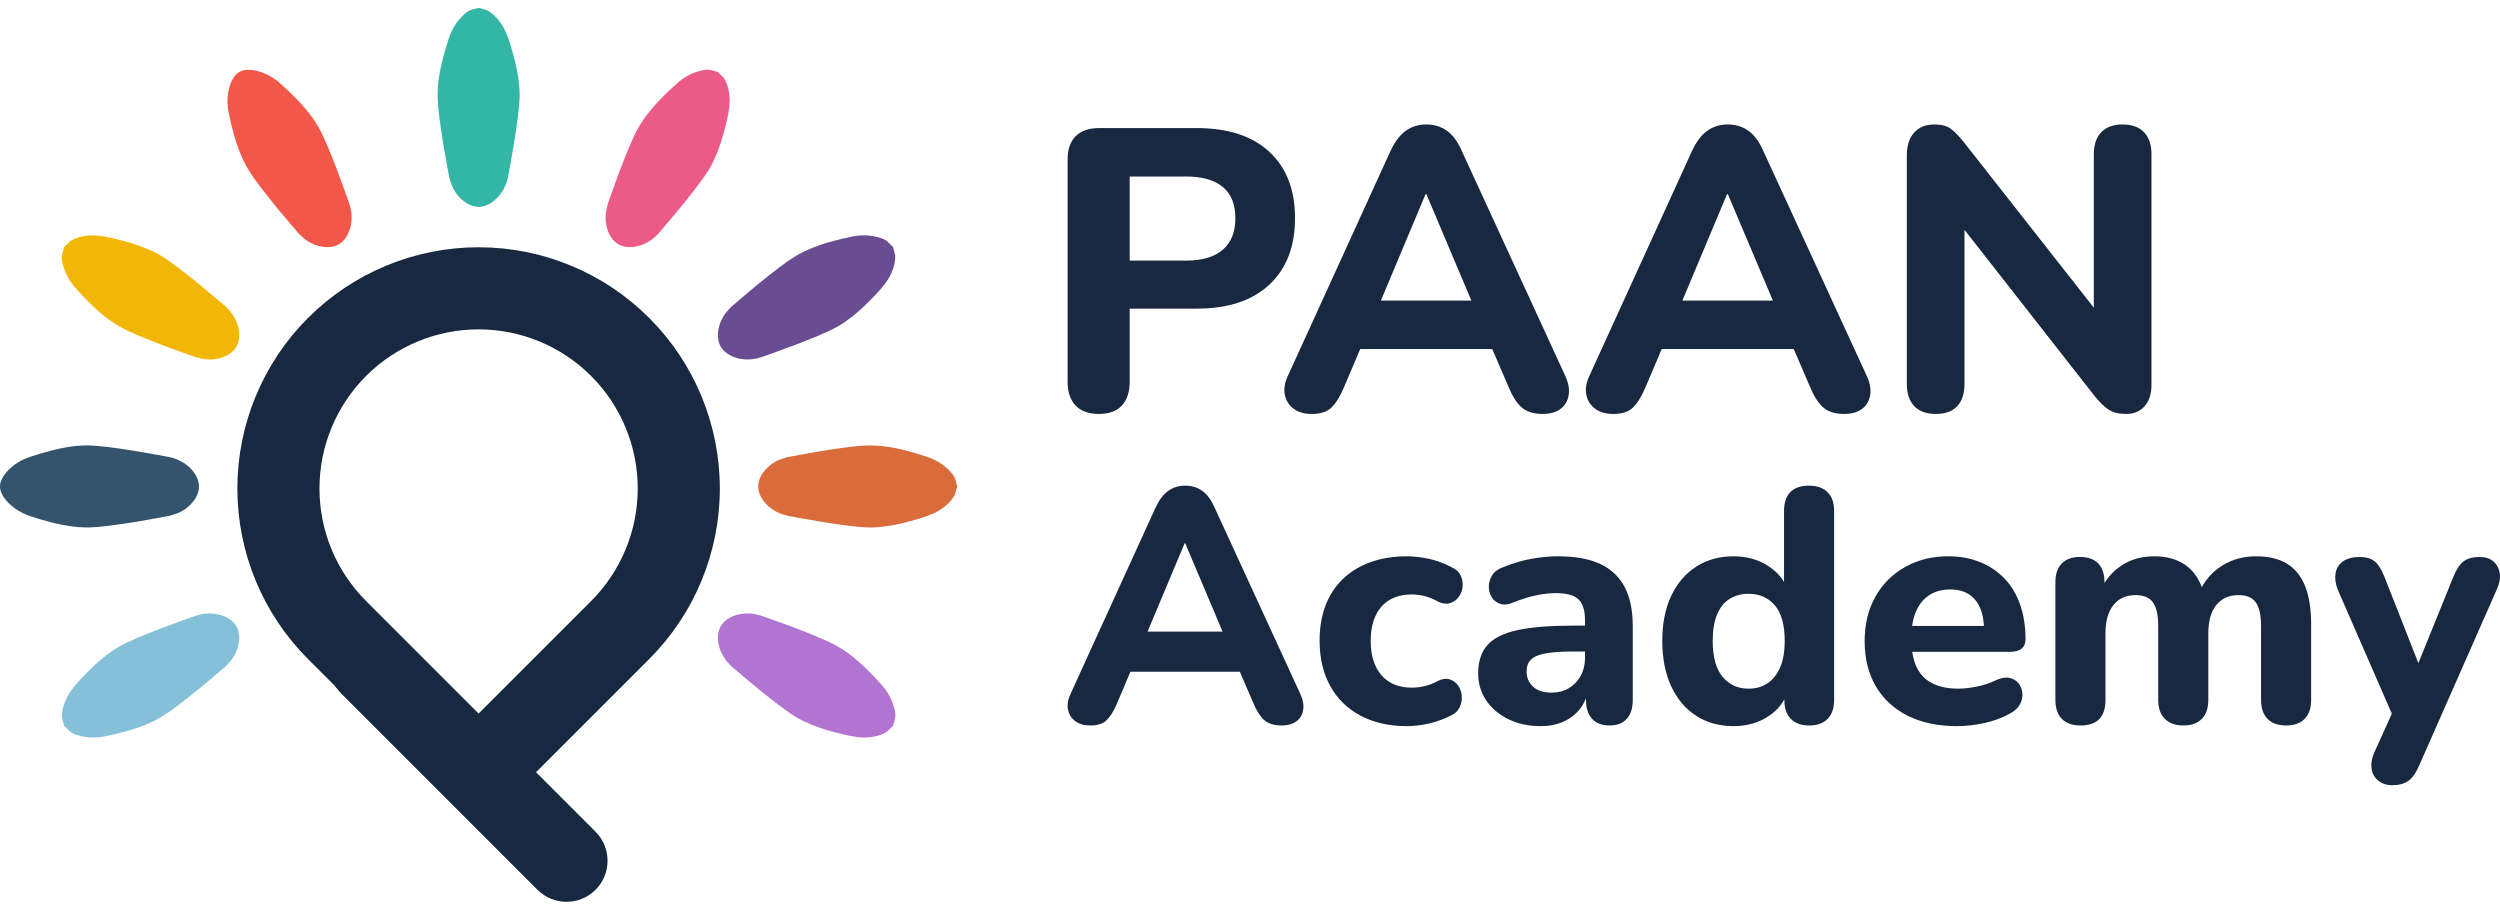 <svg width="270" height="98" viewBox="0 0 270 98" fill="none" xmlns="http://www.w3.org/2000/svg">
<path d="M118.674 44.706C117.579 44.706 116.743 44.403 116.166 43.798C115.59 43.192 115.301 42.342 115.301 41.246V17.247C115.301 16.123 115.597 15.272 116.188 14.696C116.779 14.119 117.622 13.831 118.718 13.831H129.226C132.627 13.831 135.25 14.688 137.095 16.404C138.941 18.119 139.863 20.504 139.863 23.56C139.863 26.616 138.941 29.009 137.095 30.738C135.25 32.468 132.627 33.333 129.226 33.333H122.004V41.246C122.004 42.342 121.723 43.192 121.161 43.798C120.599 44.403 119.77 44.706 118.674 44.706ZM122.004 28.144H128.101C129.831 28.144 131.15 27.755 132.058 26.976C132.966 26.198 133.42 25.059 133.42 23.56C133.42 22.061 132.966 20.937 132.058 20.187C131.15 19.438 129.831 19.063 128.101 19.063H122.004V28.144Z" fill="#172840"/>
<path d="M141.679 44.706C140.872 44.706 140.216 44.519 139.712 44.144C139.207 43.769 138.89 43.265 138.76 42.63C138.631 41.996 138.753 41.29 139.128 40.512L150.198 16.253C150.66 15.272 151.207 14.559 151.841 14.112C152.476 13.665 153.211 13.442 154.047 13.442C154.883 13.442 155.618 13.665 156.252 14.112C156.886 14.559 157.42 15.272 157.852 16.253L169.009 40.512C169.383 41.29 169.52 42.004 169.419 42.652C169.319 43.301 169.023 43.805 168.533 44.166C168.043 44.526 167.409 44.706 166.63 44.706C165.65 44.706 164.893 44.475 164.36 44.014C163.827 43.553 163.358 42.833 162.955 41.852L160.36 35.842L163.041 37.701H145.009L147.69 35.842L145.139 41.852C144.706 42.861 144.252 43.589 143.777 44.036C143.301 44.483 142.602 44.706 141.679 44.706ZM153.96 20.966L148.425 34.155L147.258 32.468H160.793L159.625 34.155L154.047 20.966H153.96Z" fill="#172840"/>
<path d="M174.241 44.706C173.434 44.706 172.778 44.519 172.274 44.144C171.769 43.769 171.452 43.265 171.322 42.63C171.192 41.996 171.315 41.29 171.69 40.512L182.76 16.253C183.221 15.272 183.769 14.559 184.403 14.112C185.037 13.665 185.772 13.442 186.608 13.442C187.444 13.442 188.179 13.665 188.814 14.112C189.448 14.559 189.981 15.272 190.414 16.253L201.57 40.512C201.945 41.29 202.082 42.004 201.981 42.652C201.88 43.301 201.585 43.805 201.095 44.166C200.604 44.526 199.97 44.706 199.192 44.706C198.212 44.706 197.455 44.475 196.922 44.014C196.388 43.553 195.92 42.833 195.516 41.852L192.922 35.842L195.603 37.701H177.571L180.252 35.842L177.701 41.852C177.268 42.861 176.814 43.589 176.338 44.036C175.863 44.483 175.164 44.706 174.241 44.706ZM186.522 20.966L180.987 34.155L179.819 32.468H193.354L192.187 34.155L186.608 20.966H186.522Z" fill="#172840"/>
<path d="M209.051 44.706C208.042 44.706 207.271 44.425 206.738 43.863C206.204 43.301 205.938 42.501 205.938 41.463V16.815C205.938 15.719 206.204 14.883 206.738 14.307C207.271 13.73 207.985 13.442 208.878 13.442C209.657 13.442 210.255 13.593 210.673 13.896C211.091 14.199 211.574 14.696 212.121 15.388L227.3 34.717H226.132V16.642C226.132 15.633 226.399 14.847 226.932 14.285C227.465 13.723 228.236 13.442 229.246 13.442C230.254 13.442 231.025 13.723 231.559 14.285C232.092 14.847 232.359 15.633 232.359 16.642V41.593C232.359 42.544 232.114 43.301 231.624 43.863C231.134 44.425 230.471 44.706 229.635 44.706C228.827 44.706 228.186 44.548 227.71 44.23C227.235 43.913 226.723 43.409 226.175 42.717L211.04 23.388H212.165V41.463C212.165 42.501 211.905 43.301 211.386 43.863C210.867 44.425 210.089 44.706 209.051 44.706Z" fill="#172840"/>
<path d="M117.761 78.353C117.092 78.353 116.549 78.198 116.131 77.887C115.713 77.577 115.45 77.159 115.343 76.633C115.236 76.108 115.337 75.522 115.647 74.878L124.819 54.779C125.201 53.967 125.655 53.376 126.181 53.005C126.706 52.635 127.315 52.45 128.008 52.45C128.701 52.45 129.309 52.635 129.835 53.005C130.36 53.376 130.802 53.967 131.16 54.779L140.404 74.878C140.714 75.522 140.828 76.114 140.744 76.651C140.661 77.189 140.416 77.606 140.01 77.905C139.604 78.204 139.078 78.353 138.433 78.353C137.621 78.353 136.994 78.162 136.552 77.78C136.111 77.398 135.722 76.8 135.388 75.988L133.239 71.008L135.46 72.549H120.52L122.741 71.008L120.627 75.988C120.269 76.824 119.893 77.427 119.499 77.798C119.105 78.168 118.525 78.353 117.761 78.353ZM127.936 58.684L123.35 69.611L122.383 68.214H133.597L132.629 69.611L128.008 58.684H127.936Z" fill="#172840"/>
<path d="M151.94 78.423C150.029 78.423 148.363 78.047 146.942 77.295C145.521 76.542 144.428 75.473 143.664 74.088C142.9 72.703 142.517 71.067 142.517 69.18C142.517 67.771 142.733 66.505 143.162 65.382C143.592 64.26 144.219 63.304 145.043 62.516C145.867 61.728 146.865 61.125 148.035 60.707C149.205 60.288 150.507 60.08 151.94 60.08C152.68 60.08 153.469 60.169 154.305 60.348C155.141 60.528 155.965 60.832 156.777 61.262C157.254 61.477 157.583 61.782 157.762 62.175C157.941 62.569 158.007 62.976 157.959 63.394C157.911 63.812 157.762 64.182 157.511 64.504C157.26 64.827 156.944 65.042 156.562 65.149C156.179 65.257 155.75 65.191 155.272 64.952C154.818 64.689 154.346 64.498 153.857 64.379C153.367 64.26 152.907 64.2 152.478 64.2C151.761 64.2 151.128 64.313 150.579 64.54C150.029 64.767 149.569 65.09 149.199 65.507C148.829 65.925 148.542 66.445 148.339 67.066C148.136 67.687 148.035 68.404 148.035 69.216C148.035 70.792 148.423 72.028 149.199 72.924C149.976 73.819 151.068 74.267 152.478 74.267C152.907 74.267 153.361 74.213 153.839 74.106C154.316 73.998 154.794 73.813 155.272 73.551C155.75 73.312 156.179 73.252 156.562 73.371C156.944 73.491 157.248 73.712 157.475 74.034C157.702 74.357 157.834 74.727 157.869 75.145C157.905 75.563 157.834 75.969 157.654 76.363C157.475 76.757 157.159 77.061 156.705 77.277C155.893 77.683 155.081 77.975 154.269 78.154C153.457 78.334 152.68 78.423 151.94 78.423Z" fill="#172840"/>
<path d="M166.378 78.423C165.089 78.423 163.93 78.172 162.903 77.671C161.876 77.169 161.076 76.488 160.503 75.629C159.93 74.769 159.643 73.801 159.643 72.727C159.643 71.437 159.977 70.416 160.646 69.663C161.315 68.911 162.401 68.374 163.906 68.051C165.411 67.729 167.405 67.567 169.889 67.567H171.788V70.362H169.925C168.707 70.362 167.722 70.428 166.969 70.559C166.217 70.69 165.68 70.911 165.357 71.222C165.035 71.532 164.874 71.962 164.874 72.511C164.874 73.18 165.106 73.73 165.572 74.16C166.038 74.59 166.713 74.804 167.596 74.804C168.289 74.804 168.904 74.643 169.441 74.321C169.979 73.998 170.403 73.556 170.713 72.995C171.024 72.434 171.179 71.795 171.179 71.079V66.958C171.179 65.907 170.94 65.161 170.462 64.719C169.985 64.277 169.173 64.056 168.026 64.056C167.382 64.056 166.683 64.134 165.931 64.289C165.178 64.445 164.348 64.701 163.44 65.06C162.915 65.298 162.449 65.352 162.043 65.221C161.637 65.09 161.327 64.85 161.112 64.504C160.897 64.158 160.789 63.776 160.789 63.358C160.789 62.94 160.909 62.534 161.147 62.14C161.386 61.746 161.78 61.453 162.33 61.262C163.452 60.808 164.509 60.498 165.5 60.331C166.492 60.163 167.405 60.08 168.241 60.08C170.08 60.08 171.591 60.348 172.774 60.886C173.955 61.423 174.845 62.247 175.442 63.358C176.039 64.469 176.338 65.896 176.338 67.639V75.593C176.338 76.476 176.123 77.157 175.693 77.635C175.263 78.113 174.642 78.351 173.83 78.351C173.018 78.351 172.391 78.113 171.949 77.635C171.508 77.157 171.287 76.476 171.287 75.593V74.267L171.537 74.482C171.394 75.294 171.09 75.993 170.624 76.578C170.158 77.163 169.567 77.617 168.85 77.939C168.134 78.262 167.31 78.423 166.378 78.423Z" fill="#172840"/>
<path d="M187.23 78.425C185.701 78.425 184.357 78.055 183.199 77.314C182.04 76.574 181.139 75.511 180.494 74.126C179.849 72.74 179.527 71.104 179.527 69.217C179.527 67.331 179.849 65.706 180.494 64.345C181.139 62.983 182.04 61.932 183.199 61.192C184.357 60.452 185.701 60.081 187.23 60.081C188.615 60.081 189.839 60.416 190.902 61.084C191.965 61.753 192.687 62.625 193.069 63.7H192.675V55.209C192.675 54.301 192.902 53.615 193.356 53.149C193.81 52.683 194.478 52.45 195.362 52.45C196.222 52.45 196.891 52.683 197.369 53.149C197.846 53.615 198.085 54.301 198.085 55.209V75.594C198.085 76.478 197.852 77.159 197.386 77.636C196.921 78.115 196.258 78.353 195.398 78.353C194.538 78.353 193.875 78.115 193.41 77.636C192.944 77.159 192.711 76.478 192.711 75.594V73.158L193.105 74.556C192.771 75.726 192.06 76.663 190.974 77.368C189.886 78.072 188.639 78.425 187.23 78.425ZM188.842 74.376C189.63 74.376 190.311 74.185 190.884 73.803C191.457 73.421 191.911 72.854 192.245 72.102C192.58 71.349 192.747 70.388 192.747 69.217C192.747 67.474 192.389 66.19 191.672 65.366C190.955 64.542 190.012 64.13 188.842 64.13C188.077 64.13 187.403 64.309 186.818 64.667C186.232 65.026 185.779 65.581 185.456 66.333C185.134 67.085 184.973 68.047 184.973 69.217C184.973 70.961 185.331 72.257 186.047 73.105C186.764 73.952 187.695 74.376 188.842 74.376Z" fill="#172840"/>
<path d="M211.377 78.423C209.299 78.423 207.514 78.047 206.021 77.295C204.528 76.542 203.381 75.479 202.581 74.106C201.781 72.733 201.381 71.114 201.381 69.251C201.381 67.436 201.763 65.842 202.528 64.469C203.292 63.095 204.361 62.02 205.734 61.244C207.107 60.468 208.666 60.08 210.409 60.08C211.675 60.08 212.822 60.288 213.849 60.707C214.876 61.125 215.76 61.722 216.5 62.498C217.24 63.274 217.802 64.218 218.184 65.329C218.566 66.439 218.757 67.675 218.757 69.037C218.757 69.49 218.614 69.831 218.327 70.057C218.041 70.284 217.622 70.398 217.073 70.398H205.824V67.603H214.852L214.279 68.105C214.279 67.126 214.135 66.308 213.849 65.651C213.562 64.994 213.15 64.498 212.613 64.164C212.075 63.83 211.413 63.662 210.625 63.662C209.741 63.662 208.988 63.865 208.368 64.272C207.746 64.677 207.268 65.263 206.934 66.027C206.6 66.791 206.433 67.711 206.433 68.786V69.072C206.433 70.887 206.857 72.225 207.704 73.085C208.553 73.945 209.812 74.375 211.484 74.375C212.057 74.375 212.714 74.303 213.455 74.16C214.195 74.016 214.888 73.789 215.533 73.479C216.082 73.216 216.572 73.127 217.001 73.21C217.432 73.294 217.766 73.491 218.005 73.801C218.244 74.112 218.381 74.47 218.417 74.876C218.452 75.282 218.363 75.682 218.148 76.076C217.933 76.471 217.575 76.799 217.073 77.061C216.261 77.516 215.348 77.856 214.333 78.083C213.317 78.31 212.332 78.423 211.377 78.423Z" fill="#172840"/>
<path d="M224.704 78.351C223.82 78.351 223.146 78.113 222.68 77.635C222.214 77.157 221.982 76.476 221.982 75.593V62.874C221.982 61.99 222.214 61.316 222.68 60.85C223.146 60.384 223.797 60.151 224.633 60.151C225.492 60.151 226.149 60.384 226.603 60.85C227.057 61.316 227.284 61.99 227.284 62.874V65.167L226.89 63.734C227.367 62.635 228.108 61.752 229.111 61.083C230.114 60.414 231.296 60.08 232.658 60.08C234.019 60.08 235.154 60.402 236.061 61.047C236.969 61.692 237.614 62.683 237.996 64.02H237.494C238.02 62.802 238.826 61.841 239.913 61.137C241 60.432 242.248 60.08 243.657 60.08C245.018 60.08 246.135 60.348 247.006 60.886C247.878 61.423 248.529 62.235 248.959 63.322C249.389 64.409 249.604 65.788 249.604 67.46V75.593C249.604 76.476 249.371 77.157 248.905 77.635C248.44 78.113 247.777 78.351 246.917 78.351C246.033 78.351 245.358 78.113 244.893 77.635C244.427 77.157 244.194 76.476 244.194 75.593V67.639C244.194 66.469 244.009 65.615 243.639 65.078C243.269 64.54 242.642 64.272 241.758 64.272C240.731 64.272 239.931 64.63 239.357 65.346C238.784 66.063 238.498 67.078 238.498 68.392V75.593C238.498 76.476 238.265 77.157 237.799 77.635C237.333 78.113 236.671 78.351 235.811 78.351C234.951 78.351 234.282 78.113 233.804 77.635C233.327 77.157 233.088 76.476 233.088 75.593V67.639C233.088 66.469 232.903 65.615 232.533 65.078C232.162 64.54 231.535 64.272 230.651 64.272C229.624 64.272 228.825 64.63 228.251 65.346C227.678 66.063 227.391 67.078 227.391 68.392V75.593C227.391 77.432 226.496 78.351 224.704 78.351Z" fill="#172840"/>
<path d="M258.382 84.802C257.761 84.802 257.247 84.635 256.841 84.3C256.435 83.966 256.196 83.53 256.125 82.993C256.053 82.455 256.149 81.888 256.411 81.291L258.812 75.989V78.21L252.47 63.664C252.231 63.043 252.154 62.464 252.237 61.927C252.321 61.389 252.583 60.959 253.026 60.637C253.467 60.314 254.082 60.153 254.871 60.153C255.516 60.153 256.035 60.302 256.429 60.601C256.823 60.899 257.187 61.467 257.522 62.303L261.749 73.051H260.603L264.974 62.267C265.308 61.455 265.684 60.899 266.102 60.601C266.52 60.302 267.087 60.153 267.804 60.153C268.425 60.153 268.921 60.314 269.291 60.637C269.661 60.959 269.888 61.383 269.972 61.909C270.055 62.434 269.954 63.007 269.667 63.628L261.248 82.724C260.889 83.536 260.489 84.085 260.047 84.372C259.606 84.659 259.05 84.802 258.382 84.802Z" fill="#172840"/>
<path fill-rule="evenodd" clip-rule="evenodd" d="M33.266 34.336C38.153 29.45 44.779 26.705 51.688 26.705C58.598 26.705 65.225 29.45 70.111 34.336L70.111 34.336C74.997 39.222 77.742 45.849 77.742 52.758C77.742 59.668 74.997 66.294 70.111 71.18L51.688 89.603L33.266 71.18C28.38 66.294 25.636 59.668 25.636 52.758C25.636 45.849 28.38 39.222 33.266 34.336L33.266 34.336ZM39.536 40.605L39.535 40.606C36.313 43.829 34.502 48.2 34.502 52.758C34.502 57.316 36.313 61.688 39.535 64.911L51.688 77.064L63.842 64.911C67.065 61.688 68.875 57.316 68.875 52.758C68.875 48.2 67.065 43.829 63.842 40.606L63.841 40.605C60.618 37.382 56.247 35.572 51.688 35.572C47.13 35.572 42.759 37.382 39.536 40.605Z" fill="#172840"/>
<path fill-rule="evenodd" clip-rule="evenodd" d="M36.831 74.88C35.101 73.15 35.101 70.34 36.831 68.61C38.561 66.88 41.371 66.88 43.101 68.61L64.319 89.828C66.049 91.558 66.049 94.368 64.319 96.098C62.588 97.828 59.779 97.828 58.049 96.098L36.831 74.88Z" fill="#172840"/>
<path fill-rule="evenodd" clip-rule="evenodd" d="M51.689 22.338C51.514 22.338 50.643 22.338 49.713 21.404C49.417 21.108 49.163 20.763 48.967 20.393C48.762 20.008 48.641 19.582 48.522 19.162C48.502 19.093 47.982 16.25 47.888 15.669C47.833 15.328 47.422 12.779 47.31 11.392C47.221 10.284 47.284 9.495 47.297 9.33C47.406 7.973 47.715 6.771 47.771 6.553C48.093 5.296 48.103 5.3 48.504 4.066C48.57 3.862 48.936 2.736 49.892 1.779C50.622 1.049 50.689 1.124 51.685 0.849C51.688 0.847 52.58 1.095 52.588 1.098C53.545 1.595 54.176 2.624 54.276 2.787C54.377 2.952 54.754 3.566 55.187 5.032C55.615 6.485 55.766 7.243 55.804 7.438C56.129 9.075 56.123 10.057 56.122 10.286C56.107 12.637 55.003 18.396 54.869 19.096C54.608 20.457 53.812 21.257 53.664 21.404C52.734 22.338 51.864 22.338 51.689 22.338Z" fill="#34B6A7"/>
<path fill-rule="evenodd" clip-rule="evenodd" d="M36.589 26.385C36.438 26.472 35.684 26.907 34.411 26.564C34.007 26.454 33.614 26.283 33.259 26.061C32.889 25.83 32.571 25.521 32.258 25.218C32.207 25.168 30.335 22.966 29.963 22.509C29.745 22.241 28.114 20.239 27.324 19.094C26.692 18.179 26.352 17.464 26.282 17.315C25.698 16.085 25.364 14.89 25.303 14.673C24.954 13.423 24.965 13.422 24.695 12.153C24.651 11.943 24.404 10.785 24.754 9.478C25.095 8.207 25.704 7.855 25.844 7.774C25.984 7.693 26.594 7.341 27.865 7.682C29.172 8.032 30.052 8.825 30.211 8.968C31.175 9.837 31.182 9.828 32.089 10.755C32.3 10.97 33.568 12.265 34.402 13.731C35.565 15.774 37.489 21.314 37.722 21.986C38.177 23.296 37.887 24.386 37.833 24.588C37.495 25.862 36.74 26.297 36.589 26.385Z" fill="#F25849"/>
<path fill-rule="evenodd" clip-rule="evenodd" d="M25.536 37.438C25.448 37.589 25.013 38.343 23.739 38.682C23.334 38.79 22.909 38.837 22.49 38.822C22.054 38.807 21.624 38.699 21.201 38.593C21.132 38.575 18.41 37.604 17.859 37.394C17.537 37.272 15.123 36.353 13.866 35.757C12.862 35.28 12.21 34.831 12.075 34.737C10.954 33.964 10.067 33.096 9.906 32.938C8.979 32.03 8.987 32.024 8.119 31.06C7.976 30.901 7.183 30.021 6.833 28.713C6.566 27.717 6.664 27.697 6.923 26.696C6.924 26.693 7.584 26.044 7.591 26.039C8.5 25.459 9.706 25.426 9.896 25.421C10.09 25.416 10.811 25.397 12.297 25.756C13.769 26.111 14.501 26.36 14.689 26.424C16.27 26.96 17.117 27.457 17.315 27.572C19.343 28.761 23.779 32.596 24.317 33.062C25.366 33.969 25.66 35.058 25.715 35.26C26.058 36.532 25.623 37.286 25.536 37.438Z" fill="#F2B706"/>
<path fill-rule="evenodd" clip-rule="evenodd" d="M21.49 52.537C21.49 52.712 21.49 53.582 20.556 54.513C20.259 54.808 19.914 55.062 19.544 55.259C19.159 55.463 18.733 55.585 18.313 55.704C18.244 55.724 15.402 56.244 14.82 56.337C14.479 56.392 11.93 56.804 10.543 56.916C9.435 57.005 8.646 56.942 8.482 56.929C7.124 56.819 5.922 56.511 5.704 56.455C4.447 56.132 4.452 56.122 3.217 55.722C3.014 55.655 1.887 55.289 0.931 54.333C5.51456e-07 53.402 0 52.699 0 52.537C0 52.375 5.51456e-07 51.671 0.931 50.741C1.887 49.784 3.014 49.418 3.217 49.352C4.452 48.951 4.447 48.941 5.704 48.619C5.996 48.544 7.752 48.093 9.438 48.103C11.789 48.118 17.548 49.222 18.247 49.356C19.608 49.617 20.408 50.414 20.556 50.561C21.49 51.492 21.49 52.362 21.49 52.537Z" fill="#34546D"/>
<path fill-rule="evenodd" clip-rule="evenodd" d="M25.536 67.636C25.623 67.787 26.058 68.541 25.715 69.814C25.605 70.218 25.434 70.611 25.212 70.966C24.98 71.336 24.672 71.654 24.368 71.967C24.319 72.018 22.117 73.89 21.66 74.262C21.392 74.481 19.39 76.111 18.245 76.901C17.33 77.533 16.615 77.873 16.466 77.943C15.236 78.527 14.041 78.861 13.824 78.922C12.574 79.271 12.573 79.26 11.304 79.53C11.094 79.575 9.936 79.821 8.629 79.471C7.632 79.204 7.663 79.109 6.927 78.384C6.924 78.382 6.692 77.486 6.692 77.477C6.644 76.4 7.219 75.339 7.31 75.172C7.402 75.001 7.745 74.368 8.799 73.26C9.843 72.163 10.424 71.653 10.574 71.522C11.829 70.422 12.682 69.936 12.882 69.823C14.925 68.66 20.464 66.737 21.137 66.503C22.447 66.048 23.537 66.338 23.739 66.392C25.013 66.731 25.448 67.484 25.536 67.636Z" fill="#84C1D9"/>
<path fill-rule="evenodd" clip-rule="evenodd" d="M77.841 67.636C77.929 67.485 78.364 66.731 79.638 66.392C80.043 66.284 80.468 66.237 80.887 66.252C81.323 66.267 81.753 66.375 82.176 66.482C82.246 66.499 84.967 67.47 85.518 67.68C85.841 67.802 88.254 68.721 89.511 69.317C90.515 69.794 91.167 70.243 91.303 70.337C92.424 71.11 93.311 71.978 93.472 72.136C94.398 73.044 94.389 73.05 95.258 74.014C95.401 74.174 96.194 75.053 96.544 76.361C96.811 77.357 96.714 77.377 96.454 78.378C96.453 78.381 95.793 79.03 95.787 79.035C94.877 79.615 93.671 79.648 93.481 79.653C93.287 79.658 92.567 79.677 91.08 79.318C89.608 78.963 88.876 78.714 88.688 78.651C87.107 78.114 86.26 77.618 86.062 77.502C84.034 76.314 79.598 72.478 79.06 72.012C78.011 71.105 77.717 70.016 77.662 69.814C77.319 68.541 77.754 67.788 77.841 67.636Z" fill="#B174D0"/>
<path fill-rule="evenodd" clip-rule="evenodd" d="M81.887 52.536C81.887 52.362 81.887 51.491 82.822 50.561C83.118 50.265 83.463 50.011 83.833 49.815C84.218 49.61 84.644 49.489 85.064 49.369C85.132 49.35 87.975 48.83 88.557 48.736C88.898 48.681 91.447 48.269 92.834 48.157C93.942 48.068 94.731 48.132 94.895 48.145C96.252 48.254 97.455 48.562 97.673 48.618C98.93 48.941 98.925 48.951 100.16 49.352C100.363 49.418 101.49 49.783 102.447 50.74C103.176 51.47 103.102 51.537 103.377 52.532C103.378 52.536 103.131 53.428 103.127 53.436C102.63 54.392 101.602 55.024 101.439 55.123C101.274 55.225 100.66 55.602 99.194 56.034C97.741 56.463 96.983 56.613 96.788 56.652C95.15 56.977 94.168 56.971 93.94 56.969C91.588 56.955 85.829 55.851 85.13 55.717C83.769 55.456 82.969 54.659 82.822 54.512C81.887 53.582 81.887 52.711 81.887 52.536Z" fill="#D96C3A"/>
<path fill-rule="evenodd" clip-rule="evenodd" d="M77.841 37.437C77.754 37.286 77.319 36.532 77.662 35.259C77.772 34.855 77.943 34.463 78.165 34.108C78.397 33.737 78.705 33.419 79.009 33.106C79.059 33.055 81.261 31.183 81.717 30.811C81.985 30.593 83.987 28.962 85.132 28.172C86.047 27.541 86.762 27.201 86.911 27.13C88.141 26.546 89.336 26.212 89.553 26.152C90.803 25.803 90.804 25.814 92.073 25.543C92.283 25.499 93.442 25.252 94.748 25.602C95.745 25.869 95.714 25.965 96.45 26.689C96.453 26.692 96.685 27.588 96.686 27.596C96.734 28.674 96.159 29.734 96.067 29.902C95.975 30.073 95.632 30.706 94.578 31.814C93.534 32.911 92.953 33.421 92.803 33.551C91.548 34.652 90.695 35.138 90.496 35.251C88.452 36.414 82.912 38.337 82.24 38.57C80.931 39.025 79.84 38.735 79.638 38.682C78.364 38.343 77.929 37.589 77.841 37.437Z" fill="#6A4C93"/>
<path fill-rule="evenodd" clip-rule="evenodd" d="M66.788 26.383C66.636 26.296 65.883 25.86 65.544 24.587C65.436 24.181 65.389 23.756 65.404 23.337C65.419 22.901 65.527 22.472 65.633 22.049C65.651 21.979 66.622 19.257 66.832 18.706C66.954 18.384 67.872 15.971 68.469 14.714C68.945 13.71 69.395 13.058 69.489 12.922C70.262 11.801 71.13 10.915 71.288 10.753C72.196 9.826 72.202 9.835 73.166 8.967C73.325 8.823 74.205 8.031 75.512 7.68C76.509 7.413 76.529 7.511 77.529 7.77C77.533 7.771 78.182 8.431 78.187 8.438C78.767 9.347 78.799 10.553 78.804 10.744C78.81 10.938 78.829 11.659 78.47 13.145C78.115 14.616 77.866 15.348 77.802 15.537C77.265 17.117 76.769 17.964 76.653 18.162C75.465 20.191 71.629 24.627 71.164 25.165C70.257 26.214 69.168 26.508 68.966 26.562C67.693 26.906 66.939 26.471 66.788 26.383Z" fill="#EC5B88"/>
</svg>
